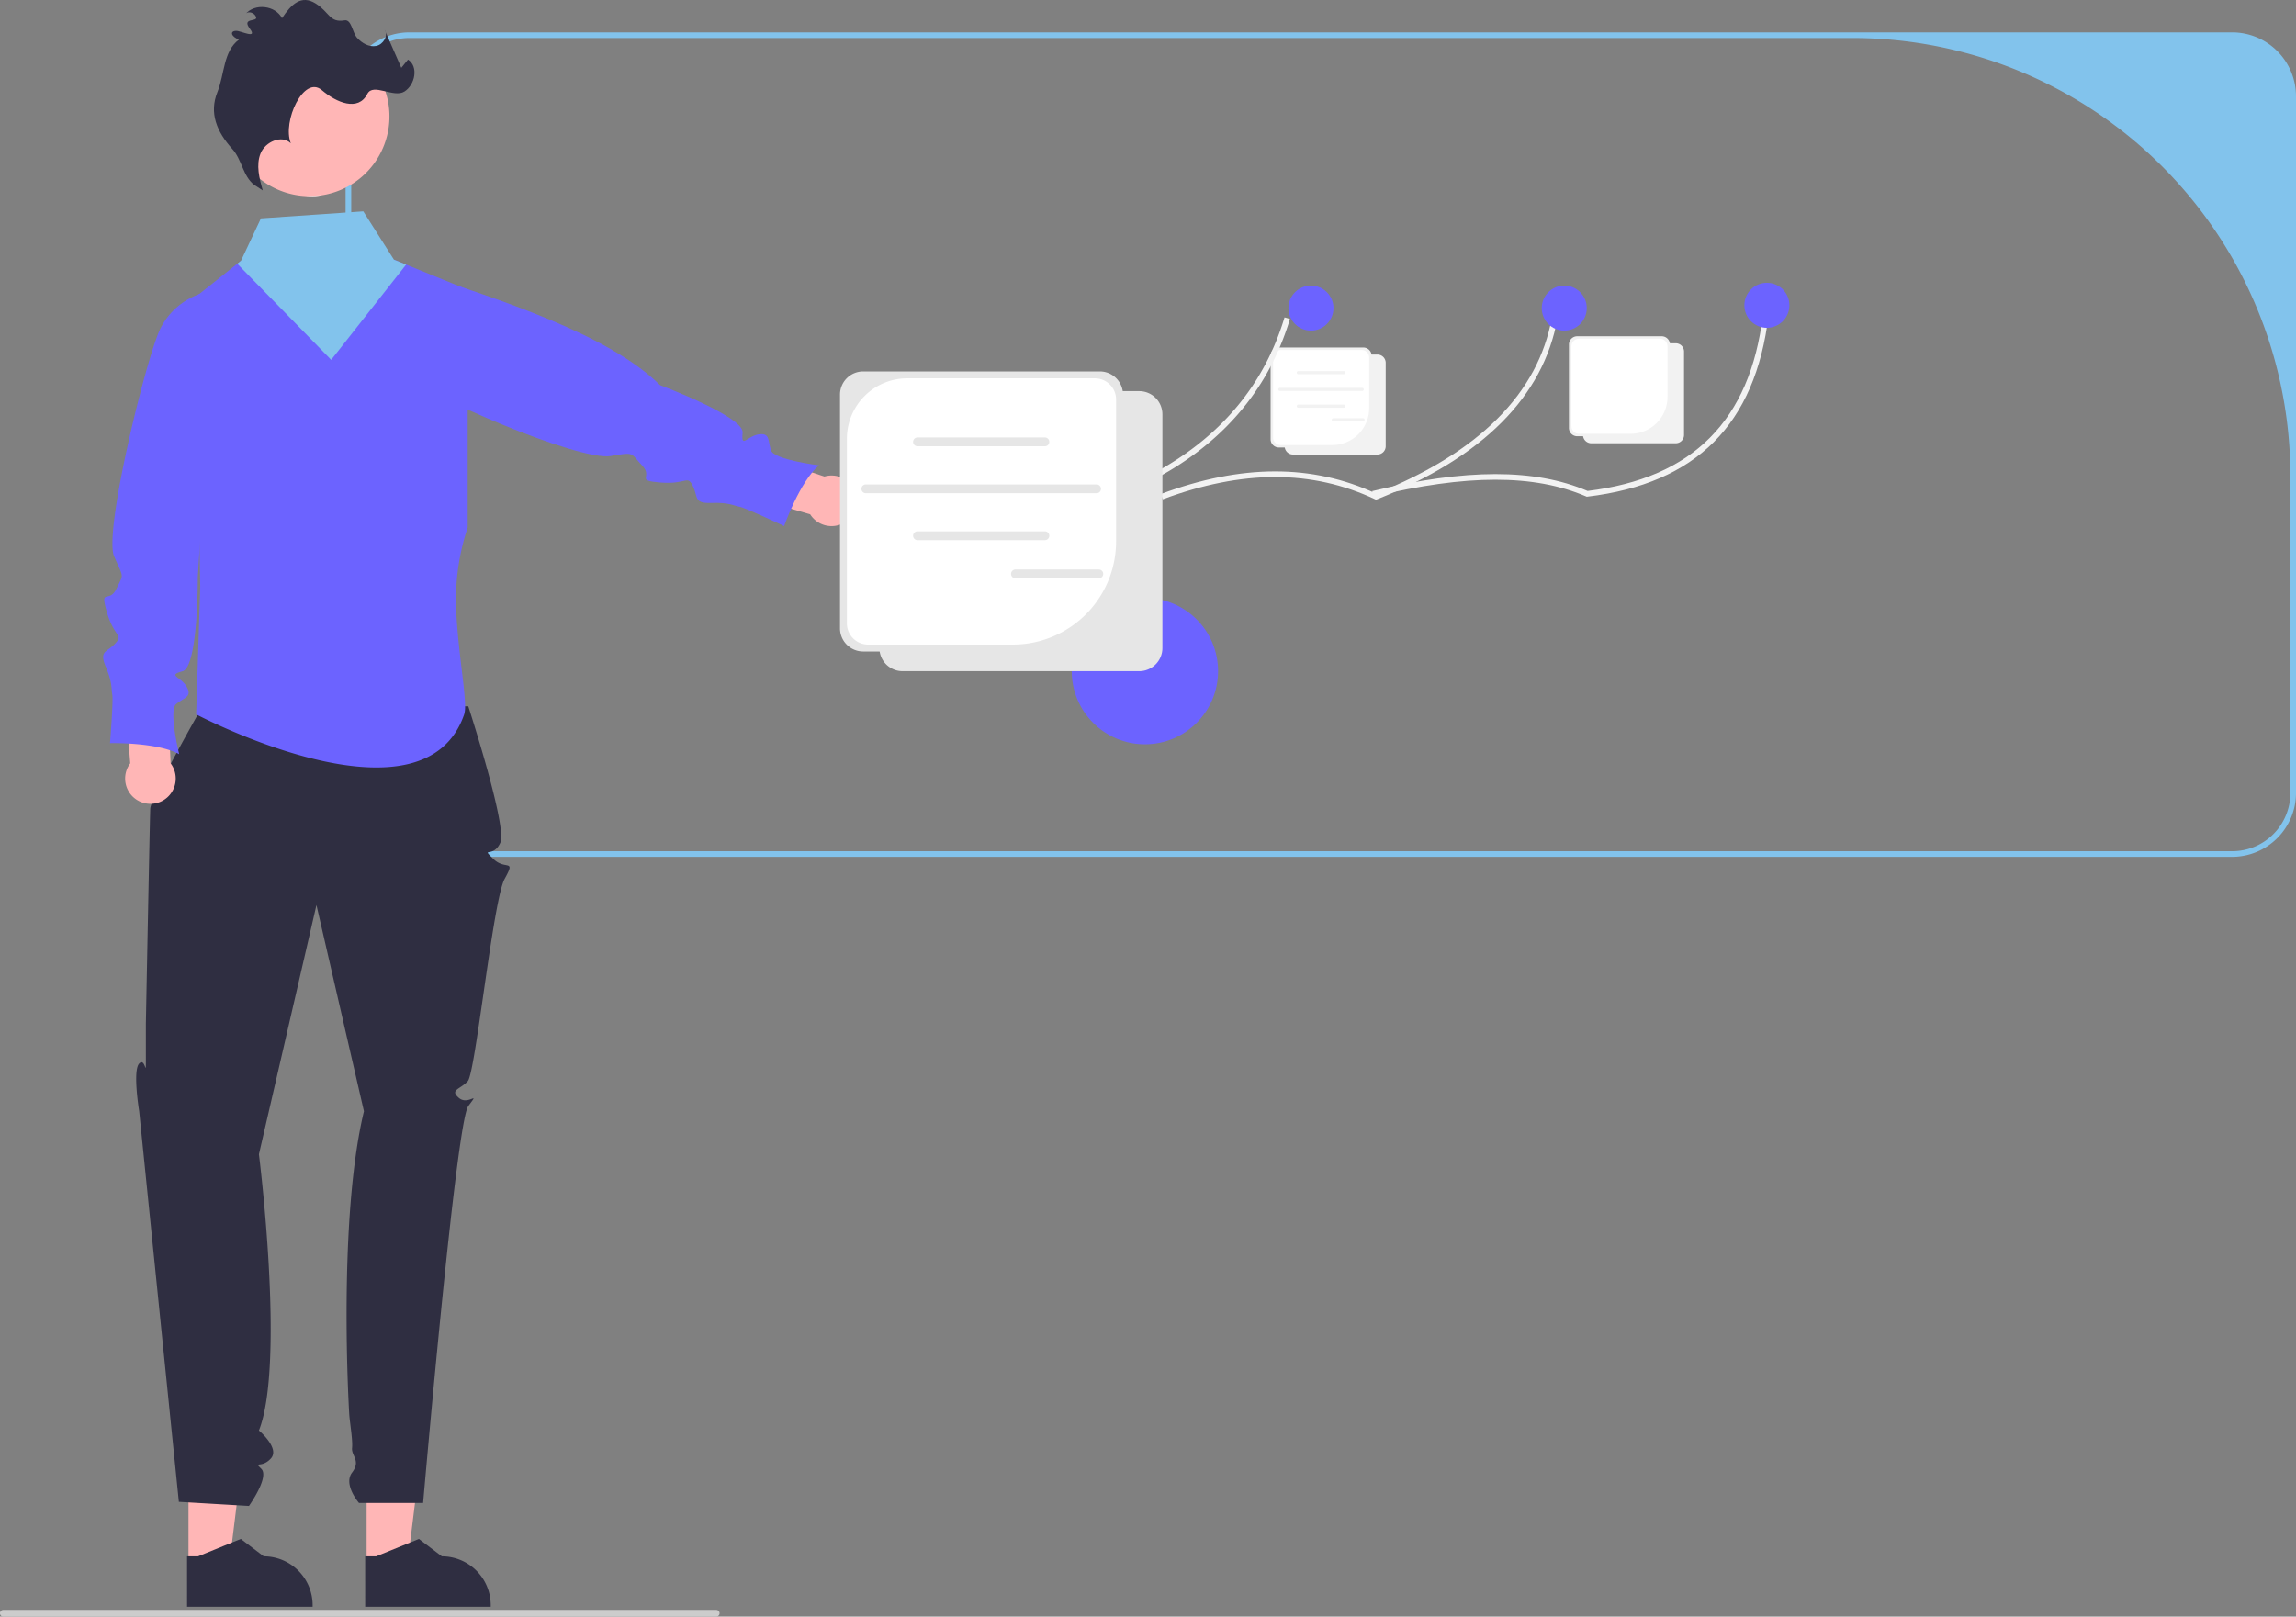<svg xmlns="http://www.w3.org/2000/svg" width="815.794" height="574.508" data-name="Layer 1">
  <rect width="100%" height="100%" fill="#808080" stroke="none"/>
  <circle cx="406.794" cy="238.5" r="26" fill="#6c63ff"/>
  <path fill="#82c3ec" d="M122.794 34.19v247.62a22.717 22.717 0 0 0 22.69 22.69h647.62a22.717 22.717 0 0 0 22.69-22.69V34.19a22.717 22.717 0 0 0-22.69-22.69h-647.62a22.717 22.717 0 0 0-22.69 22.69Zm2 0a20.69 20.69 0 0 1 20.69-20.69h512.634a155.676 155.676 0 0 1 155.676 155.676V281.81a20.69 20.69 0 0 1-20.69 20.69h-647.62a20.69 20.69 0 0 1-20.69-20.69Z"/>
  <path fill="#ffb6b6" d="m130.261 555.88 14.507-.001 6.901-55.956-21.411.002.003 55.955z"/>
  <path fill="#2f2e41" d="m129.75 571.014 44.61-.002v-.564a17.365 17.365 0 0 0-17.363-17.363h-.001l-8.149-6.182-15.203 6.183h-3.895Z"/>
  <path fill="#ffb6b6" d="m66.979 555.88 14.507-.001 6.901-55.956-21.411.002.003 55.955z"/>
  <path fill="#2f2e41" d="m66.469 571.014 44.61-.002v-.564a17.365 17.365 0 0 0-17.364-17.363l-8.15-6.182-15.203 6.183h-3.894Zm99.913-320.021s13.957 42.868 11.38 48.51-6.971 1.247-2.575 5.643 8.232-.277 4.116 7.187-10.353 68.914-13.095 71.889-6.514 3.054-3.163 5.945 7.746-2.97 3.35 2.89-16.059 141.062-16.059 141.062h-22.785s-5.675-6.542-2.463-10.799-.282-5.898 0-8.74-.786-8.971-.985-11.768-4.049-69.417 5.203-107.9l-16.87-73.278L92.001 410.2s9.4 74.288 0 98.17c0 0 7.579 6.31 4.218 9.967s-6.292.727-3.361 3.657-4.396 13.187-4.396 13.187l-24.908-1.465L49.456 394.91s-2.377-14.475 0-16.956 2.376 6.31 2.376-2.48v-11.722s1.377-72.094 1.56-76.34S71.158 252.4 71.158 252.4Z"/>
  <path fill="#6c63ff" d="M166.174 102.93v84.53a81.249 81.249 0 0 0-4.17 25.38c.09 14.37 3.25 30.93 3.24 38.17a9.457 9.457 0 0 1-.31 2.85c-13.99 40.55-88.02 3.7-94.75.25-.32-.16-.49-.25-.49-.25l1.46-45.42-.25-13.06-1.73-89.59 1.55-1.24 13.58-10.83 1.33-1.06 4.08 5.95 36.37-2.5 13.88-3.84 4.33 1.76 19.52 7.94Z"/>
  <path fill="#ffb6b6" d="m292.928 169.355-25.487-8.426-6.845 13.888 27.264 7.95a8.986 8.986 0 1 0 5.068-13.412Z"/>
  <path fill="#6c63ff" d="m141.485 94.708-.106.422c-1.991 7.967-4.534 30.725.915 36.87 6.997 7.901 63.516 32.021 74.745 30.056 8.708-1.524 6.915-1.012 11.082 3.322s-2.75 5.348 6.545 6.106 9.48-2.8 11.47 1.146.22 6.326 6.545 6.106 7.91.961 10.087 1.349 15.839 6.864 15.839 6.864 5.48-15.636 12.38-21.591c0 0-15.823-1.922-17.02-5.279s-.22-6.325-4.37-5.717-6.308 5.161-5.734-.574-29.317-16.9-29.317-16.9c-18.039-17.76-55.1-30.098-93.061-42.18Z"/>
  <path fill="#ffb6b6" d="m60.62 271.25-1.156-26.819-15.413-1.477 2.231 28.312a8.986 8.986 0 1 0 14.338-.015Z"/>
  <path fill="#6c63ff" d="m76.732 103.18-.432.05a24.89 24.89 0 0 0-19.127 13.16c-4.908 9.344-20.432 72.628-16.631 81.312 3.545 8.1 3.398 6.108.822 11.54s-5.974-.675-3.389 8.285 5.98 7.87 2.995 11.131-5.837 2.448-3.39 8.285 1.907 7.738 2.315 9.91-.803 17.244-.803 17.244 16.564-.419 24.578 3.92c0 0-3.812-15.475-1.098-17.785s5.836-2.447 3.797-6.112-7.063-4.069-1.497-5.566 5.41-33.404 5.41-33.404Z"/>
  <path fill="#ffb6b6" d="M116.444 69c-.65.15-1.3.28-1.95.38a27.102 27.102 0 0 1-6.01.31 28.366 28.366 0 1 1 28.98-35.44c.06.23.12.45.17.68A28.377 28.377 0 0 1 116.444 69Z"/>
  <path fill="#2f2e41" d="M90.262 65.652c-3.946-3.087-4.329-8.973-7.696-12.683-5.63-6.204-8.274-12.877-5.325-20.228 2.608-6.5 2.054-14.492 7.671-18.677-2.759-.999-3.408-3.073-.974-3.111 1.642-.026 7.762 3.112 4.817-.797s2.63-2.366 2.26-3.965-2.732-2.486-3.775-1.218c3.329-3.9 10.599-3.07 12.96 1.482 3.319-4.972 6.841-8.394 11.918-5.238 4.987 3.099 4.922 6.93 10.284 6.01 2.521-.433 2.76 4.33 4.481 6.22s4.24 3.356 6.753 2.88 4.436-3.607 3.027-5.742l5.924 13.514 2.388-2.928c3.793 2.472 2.547 8.923-1.271 11.357s-11.107-3.191-13.179.835c-3.266 6.346-10.93 3.141-16.192-1.344-6.382-5.439-14.085 11.099-11.01 18.9-3.19-3.133-9.091-.533-10.744 3.62s-.44 8.834.784 13.134Z"/>
  <path fill="#f2f2f2" d="M484.42 159.027H454.4a2.941 2.941 0 0 1-2.937-2.938v-29.651a2.941 2.941 0 0 1 2.937-2.938h30.018a2.941 2.941 0 0 1 2.938 2.938v29.651a2.941 2.941 0 0 1-2.938 2.938Z"/>
  <path fill="#f2f2f2" d="M489.417 161.526h-30.018a2.941 2.941 0 0 1-2.938-2.938v-29.651a2.941 2.941 0 0 1 2.938-2.938h30.018a2.941 2.941 0 0 1 2.937 2.938v29.651a2.941 2.941 0 0 1-2.937 2.938Z"/>
  <path fill="#fff" d="M455.03 124.375a2.692 2.692 0 0 0-2.691 2.692v28.393a2.692 2.692 0 0 0 2.691 2.692h18.355a13.096 13.096 0 0 0 13.096-13.096v-17.99a2.692 2.692 0 0 0-2.691-2.69Z"/>
  <path fill="#f2f2f2" d="M477.45 132.992h-16.142a.558.558 0 1 1 0-1.117h16.142a.558.558 0 0 1 0 1.117Zm0 11.91h-16.142a.558.558 0 1 1 0-1.117h16.142a.558.558 0 0 1 0 1.117Zm6.555-5.952h-29.252a.558.558 0 1 1 0-1.116h29.252a.558.558 0 0 1 0 1.117Zm.298 10.794h-10.567a.558.558 0 1 1 0-1.117h10.567a.558.558 0 0 1 0 1.117Zm-90.413 27.845-.39-.193c-22.778-11.26-47.42-11.25-75.332.031l-.749-1.854c28.31-11.442 53.366-11.497 76.575-.162 32.664-12.43 53.662-33.497 62.416-62.624l1.916.576c-8.98 29.874-30.523 51.431-64.03 64.072Z"/>
  <path fill="#f2f2f2" d="m488.91 177.589-.391-.184c-22.387-10.503-47.043-10.493-75.377.032l-.697-1.875c28.695-10.66 53.735-10.711 76.53-.151 36.571-14.612 57.566-35.643 62.41-62.513l1.968.354c-4.992 27.694-26.538 49.286-64.04 64.177Z"/>
  <path fill="#f2f2f2" d="m563.796 176.525-.247-.107c-18.446-7.93-42.445-7.913-75.521.054l-.47-1.944c33.372-8.037 57.701-8.057 76.532-.053 37.38-4.57 57.756-25.024 62.285-62.52l1.987.24c-4.668 38.634-25.7 59.666-64.3 64.298Z"/>
  <circle cx="465.794" cy="109.5" r="8" fill="#6c63ff"/>
  <circle cx="555.794" cy="109.5" r="8" fill="#6c63ff"/>
  <circle cx="627.794" cy="108.5" r="8" fill="#6c63ff"/>
  <path fill="#e6e6e6" d="M404.785 238.526h-84.091a8.24 8.24 0 0 1-8.23-8.23V147.23a8.24 8.24 0 0 1 8.23-8.23h84.091a8.24 8.24 0 0 1 8.23 8.23v83.066a8.24 8.24 0 0 1-8.23 8.23Z"/>
  <path fill="#e6e6e6" d="M390.785 231.526h-84.091a8.24 8.24 0 0 1-8.23-8.23V140.23a8.24 8.24 0 0 1 8.23-8.23h84.091a8.24 8.24 0 0 1 8.23 8.23v83.066a8.24 8.24 0 0 1-8.23 8.23Z"/>
  <path fill="#fff" d="M322.354 134.452a21.438 21.438 0 0 0-21.438 21.438v65.643a7.54 7.54 0 0 0 7.54 7.54h51.42a36.687 36.687 0 0 0 36.687-36.687v-50.394a7.54 7.54 0 0 0-7.54-7.54Z"/>
  <path fill="#e6e6e6" d="M371.262 158.591H326.04a1.565 1.565 0 1 1 0-3.129h45.22a1.565 1.565 0 0 1 0 3.13Zm0 33.364H326.04a1.565 1.565 0 1 1 0-3.129h45.22a1.565 1.565 0 0 1 0 3.13Zm18.363-16.671h-81.947a1.565 1.565 0 1 1 0-3.129h81.947a1.565 1.565 0 0 1 0 3.13Zm.836 30.236h-29.603a1.565 1.565 0 1 1 0-3.128h29.603a1.565 1.565 0 0 1 0 3.129Z"/>
  <path fill="#f2f2f2" d="M590.42 155.027H560.4a2.941 2.941 0 0 1-2.937-2.938v-29.651a2.941 2.941 0 0 1 2.937-2.938h30.018a2.941 2.941 0 0 1 2.938 2.938v29.651a2.941 2.941 0 0 1-2.938 2.938Z"/>
  <path fill="#f2f2f2" d="M595.417 157.526h-30.018a2.941 2.941 0 0 1-2.938-2.938v-29.651a2.941 2.941 0 0 1 2.938-2.938h30.018a2.941 2.941 0 0 1 2.937 2.938v29.651a2.941 2.941 0 0 1-2.937 2.938Z"/>
  <path fill="#fff" d="M561.03 120.375a2.692 2.692 0 0 0-2.691 2.692v28.393a2.692 2.692 0 0 0 2.691 2.692h18.355a13.096 13.096 0 0 0 13.096-13.096v-17.99a2.692 2.692 0 0 0-2.691-2.69Z"/>
  <path fill="#ccc" d="M0 573.318a1.186 1.186 0 0 0 1.19 1.19h253.29a1.19 1.19 0 1 0 0-2.38H1.19a1.187 1.187 0 0 0-1.19 1.19Z"/>
  <path fill="#f2f2f2" d="m108.484 69.69 6.01-.31a27.102 27.102 0 0 1-6.01.31Z"/>
  <path fill="#82c3ec" d="m144.294 94.03-.99 1.26-2.66 3.38-22.97 29.21-33.37-34.16 1.33-1.06 7.08-15.05 36.37-2.5 10.88 17.16 4.33 1.76z"/>
</svg>
